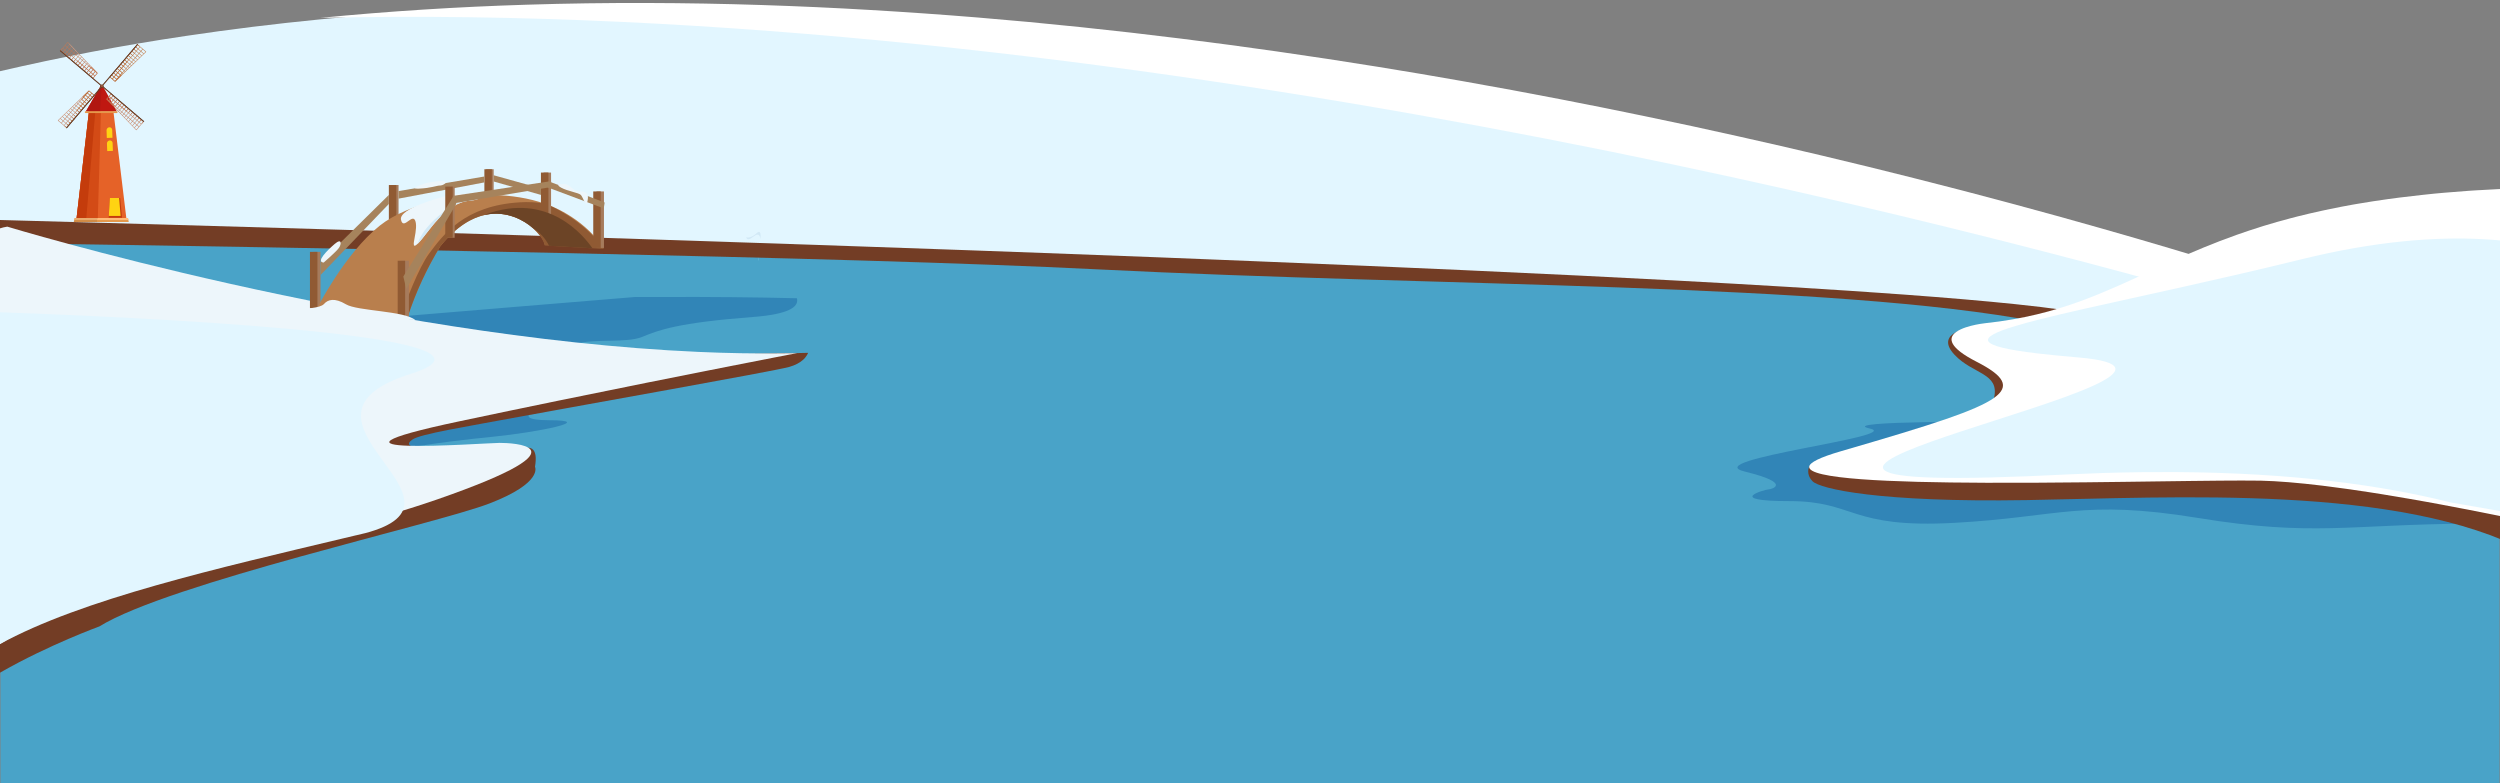 <svg width="5052" height="1583" viewBox="0 0 5052 1583" fill="none" xmlns="http://www.w3.org/2000/svg">
<rect x="0" y="0" width="5052" height="1583" fill="#808080" stroke="none"/>
<path d="M4131 560.202V718L-1 618.932V376L48.307 378.217L251.111 387.262L517.856 399.154L709.614 407.696L870.254 414.851L1086.89 424.501L1302.38 434.1L1519.02 443.775L1720.56 452.745L1937.9 462.445L2087.42 469.122L2312.84 479.174L2495.85 487.338L2722.42 497.441L2917 506.083L3144.3 516.211L3335.26 524.727L3563.46 534.931L3798.57 545.413H3798.6L3978.03 553.4H3978.06L4027.47 555.617H4027.51L4131 560.202Z" fill="#49A3C8"/>
<path d="M4302.56 636.378L4234.7 641.405L4116.82 650C3704.43 571.637 2915.72 579.478 2214.67 544.167C1718.05 519.085 605.39 500.034 -1 491.162V306.589L115.734 302.467L340.773 294.601L607.319 285.276L814.284 278.038L1009.39 271.227L1158.09 266L1240.25 273.917L1449.54 294.023L1664.07 314.682L1863.46 333.908L2078 354.592L2235.89 369.672L2458.1 391.11L2638.38 408.451L2860.6 429.889L3051.06 448.236L3273.32 469.674L3460.88 487.719L3683.1 509.157L3912.46 531.249L4044.84 544.016L4077.92 555.904L4116 569.501L4234.7 612L4295.42 633.714L4302.56 636.378Z" fill="#733D25"/>
<path d="M4776 629.388L4715.26 630.37L4573.6 632.611L4296.17 637.043L4235.44 638H4232.61C4202.03 630.219 4147.3 622.413 4072.38 614.607C4010.53 608.161 3934.97 601.715 3847.9 595.294C3777.05 590.107 3698.59 584.919 3613.77 579.782C3541.39 575.401 3464.39 571.019 3383.47 566.713C3321.26 563.356 3256.87 560.058 3190.32 556.818C3115.51 553.141 3038.23 549.515 2958.95 545.939C2893.81 542.968 2827.42 540.047 2759.8 537.177C2683.84 533.819 2606.67 530.605 2528.29 527.533C2466.19 525.048 2403.54 522.53 2340.32 519.978C2263.94 517.041 2187.06 514.137 2109.7 511.266C2059.51 509.403 2009.24 507.564 1958.89 505.751C1884.5 503.048 1810.2 500.43 1735.98 497.895C1666.24 495.478 1596.85 493.111 1527.8 490.794C1453.13 488.31 1379.16 485.859 1305.89 483.441C1230.01 480.923 1155.08 478.607 1081.52 476.29C1006.03 473.923 931.963 471.631 859.721 469.441L698.945 464.556C630.991 462.524 565.204 460.585 501.585 458.739C398.545 455.717 301.83 452.973 213.01 450.48C137.696 448.365 68.062 446.451 5.074 444.713L-1 444.537V144.132C122.439 115.41 248.05 91.552 375.251 72.669C465.237 59.24 555.939 48.051 647.354 39.104C716.428 32.389 785.681 26.816 855.112 22.384C924.543 17.952 994.237 14.662 1064.19 12.513C1145.58 9.928 1227.02 8.769 1308.5 9.038C1385.74 9.256 1462.89 10.633 1539.94 13.168C1613.59 15.551 1687.01 18.909 1760.21 23.24C1832.38 27.47 1904.19 32.506 1975.65 38.348C2045.53 44.089 2114.95 50.578 2183.9 57.813C2252.36 64.964 2320.24 72.745 2387.55 81.155C2452.15 89.196 2516.14 97.749 2579.52 106.814C2648.59 116.685 2716.85 127.068 2784.28 137.963C2842.27 147.33 2899.52 157.016 2956.02 167.021C3022.71 178.772 3088.21 190.884 3152.52 203.357C3210.45 214.554 3267.33 225.969 3323.16 237.603C3388.26 251.032 3451.84 264.73 3513.91 278.697C3571.22 291.506 3627.1 304.365 3681.55 317.274C3745.67 332.483 3807.6 347.65 3867.33 362.775C3935.79 380.033 4001.1 397.038 4063.26 413.792C4127.57 431.065 4188.53 447.936 4245.48 464.153C4444.09 520.608 4595.11 568.778 4684.18 598.29C4744.31 617.981 4776 629.388 4776 629.388Z" fill="#E2F6FF"/>
<path d="M4776 691C4776 691 4703.76 667.651 4573.74 629.77C3991.75 460.186 2251.68 -0.763 647.309 36.111C716.385 29.395 785.639 23.82 855.072 19.387C924.506 14.954 994.201 11.663 1064.16 9.514C1145.55 6.928 1226.99 5.769 1308.47 6.038C1385.72 6.256 1462.87 7.633 1539.92 10.169C1613.57 12.553 1687 15.911 1760.19 20.244C1832.37 24.475 1904.18 29.512 1975.64 35.356C2045.52 41.098 2114.95 47.588 2183.9 54.825C2252.36 61.978 2320.24 69.761 2387.56 78.174C2452.16 86.217 2516.15 94.772 2579.53 103.839C2648.61 113.713 2716.86 124.098 2784.29 134.996C2842.29 144.365 2899.54 154.054 2956.04 164.062C3022.74 175.816 3088.24 187.931 3152.55 200.407C3210.48 211.606 3267.36 223.024 3323.19 234.661C3388.29 248.094 3451.88 261.796 3513.95 275.766C3571.26 288.578 3627.14 301.44 3681.59 314.353C3745.71 329.566 3807.64 344.737 3867.38 359.866C3935.84 377.127 4001.15 394.137 4063.32 410.895C4127.63 428.173 4188.58 445.048 4245.53 461.269C4444.15 517.738 4595.18 565.921 4684.25 595.44L4714.83 627.503L4776 691Z" fill="white"/>
<path d="M5051 753.001V1583H1V1102.16L1.278 1039.92L1 1032.21V617.198L1727.99 601.714C1727.99 601.714 1830.26 600.474 1968.5 600.005C2021.11 599.804 2075.69 606.004 2135.08 606.171C2219.59 606.44 2304.31 607.512 2384.55 609.054L2389.61 608.451C2390.36 608.451 2391.68 606.976 2392.41 607.009C2397.66 607.009 2399.58 606.272 2404.76 606.373C2411 606.373 2415.77 604.295 2421.89 604.429C2432.44 604.664 2448.18 604.63 2458.33 603.993C2518.16 600.05 2578.12 602.358 2637.67 610.897C2654.72 613.377 2668.71 615.891 2679.39 617.869L4583.09 697.366L5051 753.001Z" fill="#49A3C8"/>
<path d="M1522.14 640.525C1369.41 652.095 1330.48 667.269 1298.27 680.628C1266.06 693.986 1204.06 683.337 1160.3 695.341C1116.54 707.345 845.04 724.795 911.74 730.214C978.44 735.634 1155.64 746.255 1116.52 759.614C1077.39 772.973 1363.68 786.358 1230.89 798.389C1098.09 810.42 1012.99 849.195 1109.62 849.195C1206.26 849.195 1088.9 873.23 995.734 882.605C902.568 891.981 706.984 913.333 571.246 974.733C437.665 1035.27 372.417 1274.34 -294.541 1190.29C-305.399 1188.93 -316.418 1187.49 -327.599 1185.95L-333.827 1106.72L-337.375 1061.47L-338 1053.34L-337.879 993.051L-338 989.095V734.712L-245.701 727.017L219.545 688.404L280.017 683.364L1041.39 620.121L1283.6 600.151C1363.22 599.826 1458.96 599.934 1547.66 601.397C1569.06 601.75 1589.99 602.183 1610.34 602.698C1610.6 603.57 1610.79 604.479 1610.89 605.408C1612.6 619.823 1595.07 635.024 1522.14 640.525Z" fill="#3185B7"/>
<path d="M5862.1 1175.72L5871 1180.4V1272C5617.69 1240.77 5185.35 1056.9 4990.08 1058.16C4744.95 1059.77 4674.91 1084.77 4441.46 1046.64C4208.01 1008.5 4161.32 1044.98 3949.28 1056.59C3737.25 1068.21 3749.15 1012.64 3615.88 1012.64C3482.6 1012.64 3567.53 989.02 3573.39 989.02C3579.25 989.02 3624.44 976.996 3525.96 952.976C3427.47 928.955 3850.32 882.098 3778.36 865.916C3706.4 849.735 4060.51 852.255 4060.51 852.255L4078.79 850.037L4147.4 841.719L4791.73 763.356L5024.89 735L5159.1 805.575L5620.3 1048.45L5862.1 1175.72Z" fill="#3185B7"/>
<path d="M5243 861.924V1173L5236.5 1171.04C5203.1 1160.71 5162.02 1143.49 5111.5 1116.6C4850.11 977.501 4391.58 1005.65 4095.15 1010.61C3798.71 1015.57 3677.56 987.951 3662.79 972.515C3648.31 957.407 3656.02 943.155 3656.29 942.601L3668.65 940.083L3753.55 934.568L3984.82 837.474L4023.79 821.132C4026.1 815.879 4028.04 810.063 4029.56 803.833C4041.26 753.473 3986.69 756.57 3949.58 716.785C3927.49 693.141 3937.64 679.367 3951.69 671.687C3960.51 667.304 3969.5 664.397 3978.58 663L4114.57 696.112L4455.19 759.214L4615.29 788.674L4723.49 801.265L5243 861.924Z" fill="#733D25"/>
<path d="M1633 713C1632.69 713.898 1632.32 714.742 1631.89 715.518C1629.14 720.656 1625.71 724.89 1621.82 727.954C1615.98 732.989 1607.24 738.024 1594.3 741.649C1561.33 750.612 1169.04 820.07 1054.49 841.343C939.934 862.616 849.233 876.915 833.17 888.42C825.819 893.682 824.543 897.407 828.974 900.454C834.177 904.054 847.302 906.672 867.695 909.693L845.725 954.505L1043.44 913.066C1043.44 913.066 1066.94 897.433 1077.48 909.064C1082.11 914.099 1084.31 924.345 1081.1 943.302C1081.1 943.302 1098.17 975.224 989.598 1017.22C881.022 1059.21 342 1178.54 200.745 1265.9C200.745 1265.9 98.731 1303.05 2.407 1358.01L-1 1360V1210.23L271.423 990.354C271.423 990.354 402.792 866.87 463.248 832.254C474.259 825.91 482.903 822.537 487.988 823.418C492.604 824.198 501.533 825.054 513.668 825.935C588.324 831.122 783.674 836.005 836.309 823.418C875.852 814.028 1037.9 773.773 1147.64 746.433L1252.12 720.401L1588.45 713.805L1601.45 713.554H1607.82L1618.65 713.327L1633 713Z" fill="#733D25"/>
<path d="M5243 378.033V1084C5243 1084 5236.72 1082.51 5225.29 1079.94C5213.85 1077.37 5197.38 1073.64 5176.84 1069.13L5153.04 1063.94L5137.94 1060.69C5124.94 1057.9 5110.96 1054.95 5096.24 1051.9L5087.36 1050.04L5060.08 1044.39L5054.72 1043.31L5047.37 1041.82C5028.47 1037.97 5008.76 1034.06 4988.48 1030.11L4982.63 1029H4982.52L4971.78 1026.96C4958.78 1024.44 4945.45 1021.92 4932.07 1019.4C4922.45 1017.59 4912.77 1015.81 4903.02 1014.06C4891.49 1011.99 4879.92 1009.95 4868.3 1007.94C4850.71 1004.89 4833.07 1001.91 4815.56 999.067C4806.2 997.556 4796.88 996.078 4787.59 994.633C4774.28 992.567 4761.09 990.61 4748.04 988.763C4729.22 986.067 4710.78 983.724 4692.89 981.431C4669.29 978.584 4646.67 976.215 4625.45 974.477C4604.66 972.789 4585.35 971.68 4567.73 971.302H4564.31C4544.56 971 4518.18 971.025 4486.85 971.302C4468.73 971.454 4448.97 971.655 4427.89 971.932L4354.98 972.89L4293.53 973.721C4268.24 974.049 4242.25 974.376 4215.89 974.653C4148.91 975.384 4079.57 975.863 4013.47 975.586C3819.33 974.88 3653 968.027 3656.04 943.008C3657.05 934.719 3676.83 924.414 3720.75 911.665C3811.56 885.261 3882.38 864.148 3934.53 846.158H3934.59C3980.18 830.336 4011.51 816.831 4029.45 804.133C4063.03 780.298 4049.41 759.311 3994.37 731.067C3938.37 702.446 3936.75 683.726 3951.62 671.859C3954.99 669.28 3958.47 667.207 3962.01 665.661C3974.78 659.639 3991.31 656.238 4001.51 654.55C4007.21 653.617 4010.92 653.214 4010.92 653.214C4030.87 651.098 4049.83 648.427 4067.96 645.227C4101.46 639.382 4132.14 631.849 4161.11 623.031C4175.54 618.621 4189.52 613.935 4203.24 608.947C4229.62 599.398 4254.95 588.79 4280.18 577.679C4297.43 570.121 4314.62 562.134 4332.08 554.122C4353.91 544.044 4376.16 533.638 4399.43 523.258C4416.75 515.523 4434.64 507.763 4453.33 500.078C4474.54 491.361 4496.8 482.744 4520.48 474.354C4535.78 468.946 4551.72 463.638 4568.3 458.431L4575.69 456.113C4592.69 450.898 4610.4 445.884 4628.97 440.996C4633.58 439.761 4638.25 438.476 4642.96 437.368C4658.56 433.437 4674.79 429.641 4691.65 425.98C4697.18 424.77 4702.77 423.578 4708.42 422.402C4723.14 419.328 4738.4 416.389 4754.17 413.584C4757.64 412.962 4761.16 412.358 4764.74 411.77C4784.35 408.41 4804.76 405.252 4825.98 402.296C4833.46 401.238 4841.04 400.23 4848.72 399.273C4863.64 397.358 4878.98 395.569 4894.75 393.906C4902.54 393.049 4910.44 392.21 4918.44 391.387C4925.04 390.765 4931.72 390.152 4938.47 389.547C4954.78 388.12 4971.52 386.801 4988.71 385.592C4994.95 385.155 5001.25 384.752 5007.62 384.383H5008.57C5021.48 383.543 5034.66 382.812 5048.09 382.191C5054.49 381.871 5060.94 381.577 5067.46 381.309L5087.42 380.502C5110.88 379.679 5135.14 379.05 5160.19 378.613C5186.81 378.109 5214.41 377.916 5243 378.033Z" fill="white"/>
<path d="M1611 713.487L1603.53 714.922C1595.5 716.458 1581.25 719.203 1561.77 723.031C1456.44 743.505 1197.39 794.401 928.714 851.266C756.151 887.807 766.791 898.913 825.153 900.776C885.035 902.715 995.077 894.984 1009.59 894.984C1023.14 894.984 1064.86 896.495 1072.46 909.389C1080.93 923.819 1046.84 952.503 883.364 1009.27C815.565 1032.79 736.374 1055.2 652.723 1077.89H652.422L637.59 1081.92C637.495 1081.91 637.4 1081.91 637.306 1081.92L616.276 1087.56C393.201 1147.6 145.99 1210.63 -1 1302V1291.52L-0.816 1219.47L-1 1210.68V461.778C4.186 460.059 9.434 458.797 14.718 458C14.718 458 752.159 682.133 1412.41 711.17C1468.79 713.688 1524.61 714.696 1579.45 714.041L1593.85 713.839H1600.19C1603.8 713.705 1607.4 713.587 1611 713.487Z" fill="#EDF6FB"/>
<path d="M5243 530.271V1069C5243 1069 5156.81 1051.43 5038.77 1030.38C5011.43 1025.47 4982.38 1020.55 4952.28 1015.37C4813.77 980.534 4632.47 955.476 4396.46 953.953C4374.76 953.806 4352.61 953.863 4330.01 954.125C4303.69 954.42 4276.74 955.001 4249.13 955.869C4226.88 956.574 4204.19 957.482 4181.07 958.596L4171.04 959.087C4144.3 960.447 4119.25 961.577 4095.9 962.478C3988.51 966.752 3915.74 966.728 3869.84 963.411C3690.24 950.317 3921.94 886.222 4101.69 826.819C4126.78 818.54 4150.86 810.334 4172.65 802.399C4195.05 794.243 4215.04 786.332 4231.28 778.864C4289.4 752.061 4299.37 730.664 4198.67 722.213L4189.5 721.426C4161.36 718.97 4136.98 716.513 4116.11 714.056C3992.99 699.316 3992.76 682.881 4072.45 658.83C4086.79 654.506 4103.72 649.912 4122.99 645.048C4149.11 638.464 4179.59 631.339 4213.75 623.601C4326.82 598.051 4480.22 565.868 4651.02 523.883C4948.82 450.6 5137.45 487.107 5243 530.271Z" fill="#E2F6FF"/>
<path d="M830.857 755.205C542.046 846.178 988.306 1011.61 737.108 1077.64H736.768C731.487 1079.03 725.922 1080.37 720.018 1081.68C719.911 1081.67 719.804 1081.67 719.697 1081.68C711.964 1083.34 704.041 1085.26 695.949 1087.33C444.166 1147.41 164.994 1210.52 -1 1302V1291.51L-0.793 1219.37L-1 1210.57V631C236.673 639.295 1085.51 675.024 830.857 755.205Z" fill="#E2F6FF"/>
<path d="M1536.84 483.678C1536.73 482.582 1536.52 481.496 1536.24 480.429C1531.2 460.659 1513.88 494.684 1507.73 479.573C1512.26 480.681 1519.42 479.85 1529.16 471.086C1536.57 464.336 1537.68 471.69 1536.84 483.678Z" fill="#D2E9F6"/>
<path d="M1532.89 519.943C1532.74 522.663 1532.67 525.207 1532.72 527.499C1532.28 524.993 1532.34 522.426 1532.89 519.943Z" fill="#D2E9F6"/>
<path d="M647.705 508.977H632.594V623.142H647.705V508.977Z" fill="#A67B5C"/>
<path d="M641.459 508.977H626.348V623.142H641.459V508.977Z" fill="#905A33"/>
<path d="M805.388 373.885H790.277V444.026H805.388V373.885Z" fill="#A67B5C"/>
<path d="M800.908 373.885H785.797V444.026H800.908V373.885Z" fill="#905A33"/>
<path d="M997.599 342H982.488V412.141H997.599V342Z" fill="#A67B5C"/>
<path d="M993.947 342H978.836V412.141H993.947V342Z" fill="#905A33"/>
<path d="M1100.23 493.992C1100.23 493.992 1102.52 484.17 1077.44 461.402C1049.73 436.217 971.961 395.618 889.706 497.72C862.54 542.135 840.568 589.525 824.225 638.959L810.273 637.574L802.491 636.944L640.375 623.697C640.375 623.697 696.613 512.176 767.685 455.786C796.195 433.119 839.16 415.313 887.339 404.685C956.648 389.423 1036.74 389.146 1100.05 411.334C1102.42 412.165 1104.76 413.047 1107.08 413.852C1107.08 413.852 1174.85 436.519 1217.46 497.845L1100.23 493.992Z" fill="#B97F4D"/>
<path d="M1220.49 503.134L1197.27 501.749L1108.87 496.561L1100.84 496.108C1100.84 496.108 1098.32 480.442 1077.44 461.402L1077.06 461.05C1059.96 445.712 1024.7 425.009 981.358 433.95C953.327 439.718 921.896 457.851 889.785 497.72C862.618 542.135 840.647 589.525 824.304 638.959L810.352 637.574C820.426 609.24 845.611 541.517 867.118 512.529C894.822 475.355 938.014 415.414 1050.69 408.815C1067.21 407.763 1083.8 408.608 1100.13 411.334C1102.5 412.165 1104.84 413.046 1107.16 413.852C1107.13 413.928 1177.5 441.632 1220.49 503.134Z" fill="#905A33"/>
<path d="M948.816 405.593C898.27 410.152 865.025 471.579 845.154 491.45L843.618 492.936C839.186 497.066 837.12 497.495 836.415 495.455C835.977 492.949 836.036 490.381 836.591 487.899C838.027 478.354 841.931 462.865 840.445 451.532C840.326 450.435 840.124 449.349 839.84 448.283C834.803 428.512 817.476 462.538 811.331 447.426C810.906 446.304 810.569 445.151 810.324 443.976C805.287 420.931 894.139 398.189 894.139 398.189C924.361 387.082 963.373 392.774 967.402 398.793C969.191 401.513 964.229 404.208 948.816 405.593Z" fill="#EDF6FB"/>
<path d="M948.815 405.592C898.269 410.15 865.024 471.578 845.153 491.449L843.617 492.935C847.219 481.954 855.781 464.878 877.894 443.949C914.538 409.269 947.581 398.616 967.401 398.868C969.189 401.512 964.228 404.207 948.815 405.592Z" fill="#D2E9F6"/>
<path d="M826.291 526.887H811.18V641.052H826.291V526.887Z" fill="#A67B5C"/>
<path d="M818.736 526.887H803.625V641.052H818.736V526.887Z" fill="#905A33"/>
<path d="M805.391 391.338V401.413L978.815 368.596V356.658L805.391 386.125V391.338Z" fill="#A6835C"/>
<path d="M647.703 530.06L785.792 393.857V412.142L647.703 555.799V530.06Z" fill="#A6835C"/>
<path d="M997.602 356.657V366.757L1093.13 393.856V380.81L997.602 354.164V356.657Z" fill="#A6835C"/>
<path d="M1220.49 386.855H1205.38V501.021H1220.49V386.855Z" fill="#A67B5C"/>
<path d="M1213.96 386.855H1198.85V501.021H1213.96V386.855Z" fill="#905A33"/>
<path d="M918.822 377.082H903.711V480.468H918.822V377.082Z" fill="#A67B5C"/>
<path d="M914.892 377.082H899.781V480.468H914.892V377.082Z" fill="#905A33"/>
<path d="M1113.6 348.725H1098.49V432.39H1113.6V348.725Z" fill="#A67B5C"/>
<path d="M1108.24 348.725H1093.12V432.39H1108.24V348.725Z" fill="#905A33"/>
<path d="M1197.27 501.751L1109.6 496.713C1102.39 481.984 1091.09 469.639 1077.06 461.152C1059.96 445.814 1024.7 425.112 981.354 434.052C980.019 434.052 979.289 433.901 979.289 433.901C1108.66 385.445 1181 478.454 1197.27 501.751Z" fill="#6C4426"/>
<path d="M917.789 400.706V410.805L1113.6 377.963V366.025L917.789 395.492V400.706Z" fill="#A6835C"/>
<path d="M815.035 558.747L917.739 394.211L921.996 412.017L821.029 583.806L815.035 558.747Z" fill="#A6835C"/>
<path d="M1108.21 369.023L1106.7 378.72L1220.06 421.081L1221.92 409.27L1108.64 366.379L1108.21 369.023Z" fill="#A6835C"/>
<path d="M613 623.734C613 623.734 646.949 623.18 654.782 614.24C662.614 605.299 676.063 601.168 699.183 614.97C722.303 628.771 817.83 628.041 839.111 646.703C839.01 646.703 628.287 635.118 613 623.734Z" fill="#EDF6FB"/>
<path d="M654.053 530.611C654.053 530.611 679.238 508.952 684.829 501.043C690.42 493.135 690.974 480.442 676.417 492.934C661.86 505.426 637.531 529.251 654.053 530.611Z" fill="#EDF6FB"/>
<path d="M1135.36 372.222C1135.36 372.222 1120.53 371.592 1133.67 379.047C1146.82 386.502 1169.76 389.348 1173.97 394.158C1178.18 398.969 1184.4 419.797 1186.84 408.338C1189.28 396.878 1190.06 386.955 1172.01 386.779C1153.95 386.603 1154.38 369.426 1135.36 372.222Z" fill="#EDF6FB"/>
<path d="M862.13 369.681C862.13 369.681 821.834 382.273 846.817 381.19C871.801 380.107 881.9 374.843 890.11 374.843C898.32 374.843 919.224 358.524 862.13 369.681Z" fill="#EDF6FB"/>
<g clip-path="url(#clip0_1835_600)">
<path d="M256.259 448.684H153.801L179.771 225.004H229.176L256.259 448.684Z" fill="#E56228"/>
<path d="M204.002 225.004L197.43 448.684H153.801L179.771 225.004H204.002Z" fill="#D34B16"/>
<path d="M192.676 225.004L173.722 448.684H153.801L179.771 225.004H192.676Z" fill="#C43C0C"/>
<path d="M235.915 224.859L202.097 224.94L173.641 225.008L204.275 172.313C204.386 172.121 204.545 171.963 204.736 171.852C204.927 171.742 205.144 171.684 205.364 171.684H205.824C206.037 171.694 206.243 171.759 206.424 171.873C206.605 171.987 206.754 172.145 206.857 172.332L235.915 224.859Z" fill="#BF1811"/>
<path d="M205.817 171.681L202.093 224.937L173.637 225.005L204.271 172.31C204.382 172.119 204.541 171.96 204.732 171.849C204.923 171.739 205.14 171.681 205.36 171.681H205.817Z" fill="#B11711"/>
<path d="M260.214 448.684H149.035L150.021 444.605L151.004 440.525H258.618L259.417 444.605L260.214 448.684Z" fill="#E5994C"/>
<path d="M259.419 444.605H150.023L151.007 440.525H258.62L259.419 444.605Z" fill="#FFBB78"/>
<path opacity="0.11" d="M197.883 440.57L196.07 444.605V448.684H149.035L150.021 444.605L151.004 440.525H197.232L197.883 440.57Z" fill="#392613"/>
<path d="M236.144 224.681H172.798C172.081 224.681 171.5 225.264 171.5 225.984V227.231C171.5 227.95 172.081 228.533 172.798 228.533H236.144C236.861 228.533 237.442 227.95 237.442 227.231V225.984C237.442 225.264 236.861 224.681 236.144 224.681Z" fill="#E5994C"/>
<path d="M246.619 440.025H219.594L219.819 436.365L222.05 400.178H242.937L246.619 440.025Z" fill="#C43C0C"/>
<path d="M243.74 436.365H219.82L222.051 400.178H240.643L243.74 436.365Z" fill="#FFD312"/>
<path d="M221.131 257.201C222.565 257.151 223.961 257.674 225.011 258.656C226.06 259.639 226.678 261 226.729 262.44L227.271 277.948C227.275 278.059 227.234 278.168 227.158 278.25C227.082 278.332 226.977 278.38 226.865 278.384L216.253 278.758C216.141 278.762 216.033 278.721 215.951 278.645C215.87 278.569 215.822 278.463 215.818 278.351L215.298 263.483C215.242 261.873 215.825 260.307 216.919 259.129C218.013 257.951 219.528 257.258 221.131 257.201Z" fill="#FFD312"/>
<path d="M221.967 283.752C223.401 283.701 224.796 284.223 225.846 285.204C226.896 286.186 227.516 287.545 227.567 288.985L228.109 304.493C228.113 304.605 228.073 304.713 227.997 304.795C227.921 304.877 227.815 304.925 227.704 304.929L217.089 305.303C216.977 305.307 216.869 305.267 216.787 305.19C216.706 305.114 216.658 305.008 216.654 304.896L216.134 290.034C216.106 289.237 216.235 288.442 216.513 287.695C216.791 286.948 217.213 286.263 217.755 285.68C218.296 285.097 218.947 284.626 219.67 284.295C220.393 283.964 221.173 283.78 221.967 283.752Z" fill="#FFD312"/>
</g>
<path d="M236.671 137.862C236.562 137.88 236.462 137.935 236.388 138.018C236.319 138.103 236.282 138.21 236.284 138.32L233.037 142.134C232.948 142.1 232.85 142.094 232.758 142.117C232.665 142.141 232.582 142.192 232.519 142.265C232.457 142.338 232.419 142.428 232.41 142.523C232.401 142.619 232.422 142.714 232.47 142.797L229.223 146.616C229.112 146.627 229.01 146.681 228.938 146.766C228.867 146.851 228.831 146.961 228.838 147.072L225.529 150.959C225.464 150.959 225.4 150.973 225.341 151.001C225.283 151.028 225.231 151.068 225.19 151.118C225.147 151.167 225.116 151.224 225.098 151.287C225.08 151.349 225.075 151.414 225.085 151.478L221.78 155.366C221.74 155.412 221.71 155.465 221.691 155.523C221.672 155.581 221.665 155.643 221.67 155.703C221.674 155.764 221.692 155.824 221.72 155.878C221.748 155.932 221.787 155.98 221.834 156.019L232.275 164.909C232.363 164.984 232.475 165.024 232.591 165.019C232.706 165.015 232.816 164.968 232.898 164.888L265.666 133.375L295.195 104.977C295.286 104.883 295.336 104.757 295.336 104.626C295.334 104.562 295.319 104.498 295.291 104.44C295.263 104.381 295.222 104.329 295.173 104.288L278.178 89.823C278.132 89.783 278.079 89.753 278.021 89.734C277.963 89.715 277.902 89.708 277.841 89.712C277.78 89.717 277.721 89.734 277.667 89.762C277.613 89.79 277.565 89.828 277.525 89.874L266.426 102.911C266.345 102.938 266.271 102.985 266.212 103.047C266.156 103.117 266.122 103.202 266.114 103.291L262.846 107.11L262.666 106.956C262.571 106.883 262.452 106.848 262.332 106.861C262.213 106.874 262.103 106.932 262.026 107.024C261.949 107.116 261.911 107.234 261.919 107.354C261.928 107.474 261.982 107.585 262.071 107.666L262.247 107.814L236.671 137.862ZM284.01 103.715L280.869 107.371L276.031 103.254L279.17 99.599L284.01 103.715ZM279.78 98.897L283.004 95.148L287.842 99.265L284.622 103.008L279.78 98.897ZM238.553 146.794L241.697 143.138L246.534 147.252L243.393 150.908L238.553 146.794ZM242.786 151.617L239.645 155.273L234.807 151.149L237.946 147.494L242.786 151.617ZM242.299 142.439L245.44 138.783L250.278 142.9L247.139 146.555L242.299 142.439ZM246.049 138.086L249.193 134.43L254.029 138.549L250.887 142.205L246.049 138.086ZM241.589 141.834L237.483 138.342L240.602 134.686L244.745 138.198L241.589 141.834ZM241.216 133.965L244.346 130.292C244.36 130.307 244.36 130.321 244.37 130.329L248.484 133.833L245.35 137.489L241.216 133.965ZM248.062 125.922L252.237 129.476L249.096 133.131L244.97 129.622C244.97 129.622 244.943 129.607 244.928 129.598L248.062 125.922ZM248.664 125.213L255.506 117.17L259.724 120.758L256.583 124.414L253.068 121.418C253.022 121.375 252.968 121.342 252.909 121.32C252.85 121.299 252.787 121.289 252.724 121.293C252.661 121.296 252.6 121.312 252.543 121.34C252.487 121.368 252.437 121.407 252.396 121.455C252.355 121.503 252.324 121.559 252.305 121.619C252.287 121.679 252.28 121.742 252.286 121.805C252.293 121.867 252.312 121.928 252.342 121.983C252.373 122.038 252.414 122.087 252.464 122.125L255.978 125.118L252.837 128.774L248.664 125.213ZM259.234 112.784L263.48 116.4L260.336 120.056L256.107 116.466L259.234 112.784ZM264.187 117L269.024 121.121L265.885 124.777L261.045 120.658L264.187 117ZM264.791 116.298L267.935 112.642L272.773 116.763L269.631 120.419L264.791 116.298ZM268.542 111.943L271.681 108.287L276.521 112.403L273.377 116.059L268.542 111.943ZM272.283 107.597L275.424 103.942L280.265 108.06L277.121 111.716L272.283 107.597ZM271.579 106.993L267.279 103.337L270.401 99.681L274.72 103.354L271.579 106.993ZM274.123 95.294L278.464 98.992L275.322 102.647L271.008 98.972L274.123 95.294ZM284.72 104.312L289.923 108.743L286.435 112.096L281.583 107.953L284.72 104.312ZM285.763 112.747L282.273 116.101L277.83 112.316L280.976 108.66L285.763 112.747ZM281.603 116.751L278.113 120.105L274.082 116.671L277.225 113.015L281.603 116.751ZM277.442 120.758L273.95 124.114L270.336 121.038L273.475 117.382L277.442 120.758ZM269.792 128.118L266.59 125.389L269.731 121.733L273.285 124.755L269.792 128.118ZM269.117 128.766L265.627 132.115L262.841 129.741L265.983 126.086L269.117 128.766ZM262.135 129.147L257.302 125.021L260.448 121.365L265.283 125.484L262.135 129.147ZM261.523 129.846L258.384 133.502L253.544 129.381L256.685 125.725L261.523 129.846ZM257.775 134.204L254.633 137.859L249.798 133.743L252.937 130.087L257.775 134.204ZM258.486 134.806L260.794 136.773L257.302 140.121L255.335 138.454L258.486 134.806ZM256.634 140.774L253.144 144.13L251.599 142.809L254.738 139.154L256.634 140.774ZM252.466 144.779L248.984 148.135L247.846 147.16L250.989 143.504L252.466 144.779ZM248.306 148.785L244.823 152.131L244.092 151.512L247.236 147.857L248.306 148.785ZM244.141 152.775L240.656 156.133L240.354 155.87L243.498 152.214L244.141 152.775ZM239.978 156.777L237.568 159.102L239.754 156.584L239.978 156.777ZM232.345 163.745L227.512 159.626L230.456 156.214L235.294 160.33L232.345 163.745ZM231.058 155.504L234.195 151.849L239.023 155.975L235.884 159.631L231.058 155.504ZM230.352 154.903L226.316 151.466L229.438 147.81L233.488 151.261L230.352 154.903ZM233.159 143.424L237.237 146.896L234.098 150.552L230.037 147.096L233.159 143.424ZM233.764 142.717L236.883 139.061L240.987 142.551L237.848 146.207L233.764 142.717ZM262.953 108.428L267.221 112.06L264.082 115.715L259.831 112.096L262.953 108.428ZM263.553 107.717L266.675 104.061L270.969 107.717L267.828 111.372L263.553 107.717ZM277.932 90.827L282.297 94.546L279.075 98.287L274.73 94.593L277.932 90.827ZM294.183 104.656L290.605 108.102L285.329 103.613L288.553 99.867L294.183 104.656ZM264.957 132.763L261.467 136.112L259.093 134.089L262.232 130.433L264.957 132.763ZM222.787 155.609L225.711 152.18L229.742 155.609L226.803 159.021L222.787 155.609Z" fill="#BA6932"/>
<path d="M262.247 107.818L236.671 137.861C236.562 137.879 236.462 137.934 236.388 138.017C236.319 138.102 236.282 138.209 236.284 138.319L233.037 142.133C232.948 142.099 232.85 142.093 232.758 142.116C232.665 142.14 232.582 142.191 232.519 142.264C232.457 142.337 232.419 142.427 232.41 142.522C232.401 142.618 232.422 142.713 232.47 142.796L229.223 146.615C229.112 146.626 229.01 146.68 228.938 146.765C228.867 146.85 228.831 146.96 228.838 147.071L225.529 150.958C225.464 150.958 225.4 150.972 225.341 151C225.283 151.027 225.231 151.067 225.19 151.117C225.147 151.166 225.116 151.223 225.098 151.286C225.08 151.348 225.075 151.413 225.085 151.477L221.78 155.365C221.74 155.411 221.71 155.464 221.691 155.522C221.672 155.58 221.665 155.642 221.67 155.702C221.674 155.763 221.692 155.823 221.72 155.877C221.748 155.931 221.787 155.979 221.834 156.018L232.275 164.908C232.363 164.983 232.475 165.023 232.591 165.018C232.706 165.014 232.816 164.967 232.898 164.887L245.194 153.061C245.34 152.484 245.494 151.911 245.652 151.334L244.823 152.135L244.092 151.516L246.369 148.877C246.612 148.102 246.867 147.328 247.131 146.557L242.301 142.448L245.443 138.792L248.93 141.763C249.054 141.458 249.174 141.156 249.303 140.859L246.052 138.085L249.196 134.429L251.326 136.245L251.735 135.373L249.798 133.728L252.937 130.072L253.934 130.91C254.077 130.632 254.221 130.342 254.367 130.064L253.544 129.363L256.685 125.707C257.463 124.288 258.26 122.884 259.076 121.493L256.583 124.413L253.068 121.417C253.022 121.374 252.968 121.341 252.909 121.319C252.85 121.298 252.787 121.288 252.724 121.292C252.661 121.295 252.6 121.311 252.543 121.339C252.487 121.367 252.437 121.406 252.396 121.454C252.355 121.502 252.324 121.558 252.305 121.618C252.287 121.678 252.28 121.741 252.286 121.804C252.293 121.866 252.312 121.927 252.342 121.982C252.373 122.037 252.414 122.086 252.464 122.124L255.978 125.117L252.837 128.773L248.66 125.215L255.501 117.172L259.59 120.647C259.751 120.382 259.914 120.109 260.078 119.841L256.108 116.465L259.229 112.809L262.642 115.734C262.812 115.471 262.985 115.21 263.156 114.949L259.827 112.112L262.949 108.457L265.873 110.955C266.054 110.711 266.239 110.448 266.417 110.197L263.536 107.745L266.658 104.089L269.322 106.356L269.902 105.625L267.262 103.378L270.384 99.722L272.997 101.947C273.207 101.703 273.411 101.484 273.616 101.252L270.991 99.013L274.118 95.296L276.94 97.701L277.603 97.041L274.723 94.592L277.925 90.826L281.254 93.658C281.498 93.449 281.724 93.246 281.966 93.042L278.174 89.817C278.127 89.777 278.074 89.747 278.016 89.728C277.958 89.709 277.897 89.702 277.836 89.707C277.775 89.711 277.716 89.728 277.662 89.756C277.608 89.784 277.56 89.822 277.52 89.868L266.422 102.905C266.34 102.932 266.266 102.979 266.207 103.041C266.151 103.111 266.117 103.196 266.11 103.285L262.846 107.109L262.666 106.955C262.571 106.882 262.452 106.847 262.332 106.86C262.213 106.873 262.103 106.931 262.026 107.023C261.949 107.115 261.911 107.233 261.919 107.353C261.928 107.473 261.982 107.584 262.071 107.665L262.247 107.818ZM240.656 156.132L240.354 155.869L243.498 152.213L244.146 152.771L240.656 156.132ZM237.573 159.101L239.754 156.583L239.998 156.783L237.573 159.101ZM243.393 150.914L238.553 146.793L241.697 143.137L246.534 147.251L243.393 150.914ZM239.645 155.265L234.807 151.148L237.946 147.493L242.786 151.609L239.645 155.265ZM235.894 159.62L231.058 155.504L234.195 151.848L239.023 155.974L235.894 159.62ZM227.512 159.62L230.456 156.208L235.294 160.324L232.345 163.736L227.512 159.62ZM225.711 152.172L229.742 155.608L226.803 159.02L222.787 155.608L225.711 152.172ZM229.438 147.785L233.488 151.236L230.352 154.892L226.316 151.465L229.438 147.785ZM233.159 143.398L237.237 146.871L234.098 150.527L230.037 147.071L233.159 143.398ZM236.883 139.026L240.987 142.516L237.848 146.172L233.764 142.716L236.883 139.026ZM240.605 134.639L244.748 138.151L241.604 141.807L237.497 138.314L240.605 134.639ZM244.341 130.252C244.356 130.267 244.356 130.281 244.365 130.289L248.479 133.793L245.345 137.449L241.202 133.93L244.341 130.252ZM248.058 125.885L252.232 129.438L249.091 133.094L244.97 129.621C244.97 129.621 244.943 129.606 244.928 129.597L248.058 125.885Z" fill="#BA6932"/>
<path d="M294.707 104.649L262.254 135.779C262.254 135.779 290.654 109.592 294.707 104.649Z" fill="white"/>
<path d="M206.141 172.66L207.654 173.95L279.068 90.053L277.549 88.764L206.141 172.66Z" fill="#885539"/>
<path d="M206.117 172.634L206.875 173.28L278.284 89.383L277.531 88.737L206.117 172.634Z" fill="#492B19"/>
<path d="M242.303 204.411C242.284 204.302 242.229 204.203 242.147 204.128C242.062 204.058 241.955 204.021 241.845 204.023L238.026 200.775C238.062 200.686 238.069 200.587 238.046 200.494C238.023 200.401 237.971 200.317 237.897 200.255C237.824 200.195 237.735 200.158 237.641 200.15C237.546 200.142 237.452 200.164 237.37 200.212L233.551 196.96C233.534 196.851 233.479 196.752 233.395 196.68C233.312 196.609 233.205 196.571 233.096 196.573L229.208 193.263C229.207 193.199 229.191 193.136 229.164 193.078C229.136 193.02 229.096 192.969 229.048 192.927C228.998 192.884 228.94 192.853 228.878 192.835C228.815 192.817 228.749 192.812 228.684 192.822L224.809 189.52C224.715 189.44 224.593 189.4 224.47 189.41C224.346 189.419 224.232 189.477 224.151 189.571L215.263 200.014C215.187 200.101 215.146 200.213 215.149 200.329C215.151 200.445 215.197 200.555 215.278 200.638L246.795 233.408L275.195 262.929C275.239 262.977 275.293 263.014 275.353 263.039C275.413 263.063 275.477 263.075 275.542 263.073C275.607 263.072 275.67 263.056 275.728 263.028C275.787 263 275.838 262.959 275.88 262.91L290.347 245.92C290.387 245.874 290.417 245.82 290.436 245.762C290.455 245.704 290.462 245.642 290.457 245.581C290.452 245.521 290.435 245.461 290.407 245.407C290.379 245.352 290.34 245.304 290.293 245.265L277.255 234.166C277.233 234.083 277.188 234.008 277.125 233.949C277.055 233.895 276.97 233.861 276.882 233.852L273.048 230.588L273.197 230.41C273.277 230.316 273.316 230.194 273.306 230.071C273.297 229.948 273.238 229.834 273.144 229.754C273.05 229.673 272.928 229.634 272.805 229.644C272.682 229.654 272.568 229.712 272.487 229.806L272.336 229.979L242.303 204.411ZM276.453 251.753L272.797 248.609L276.916 243.771L280.571 246.91L276.453 251.753ZM281.276 247.517L285.022 250.744L280.9 255.584L277.155 252.364L281.276 247.517ZM233.369 206.302L237.024 209.441L232.906 214.279L229.25 211.14L233.369 206.302ZM228.543 210.523L224.887 207.379L229.031 202.544L232.686 205.685L228.543 210.523ZM237.721 210.036L241.377 213.18L237.253 218.02L233.598 214.876L237.721 210.036ZM242.074 213.787L245.73 216.93L241.611 221.763L237.955 218.622L242.074 213.787ZM238.323 209.327L241.818 205.222L245.474 208.347L241.964 212.473L238.323 209.327ZM246.193 208.946L249.868 212.071C249.854 212.085 249.839 212.09 249.832 212.102L246.334 216.221L242.679 213.08L246.193 208.946ZM254.236 215.792L250.682 219.967L247.026 216.826L250.534 212.707C250.542 212.694 250.549 212.681 250.555 212.668L254.236 215.792ZM254.94 216.394L262.983 223.24L259.397 227.464L255.742 224.325L258.737 220.808C258.777 220.762 258.807 220.708 258.826 220.65C258.845 220.592 258.853 220.53 258.848 220.47C258.843 220.409 258.826 220.349 258.799 220.295C258.771 220.24 258.732 220.192 258.686 220.152C258.64 220.112 258.586 220.082 258.528 220.063C258.47 220.044 258.409 220.037 258.348 220.042C258.287 220.047 258.228 220.064 258.174 220.092C258.12 220.12 258.072 220.159 258.033 220.206L255.037 223.718L251.382 220.574L254.94 216.394ZM267.369 226.962L263.753 231.21L260.097 228.068L263.699 223.85L267.369 226.962ZM263.151 231.921L259.034 236.767L255.379 233.623L259.495 228.78L263.151 231.921ZM263.857 232.528L267.513 235.665L263.394 240.508L259.739 237.364L263.857 232.528ZM268.21 236.279L271.866 239.418L267.747 244.261L264.091 241.122L268.21 236.279ZM272.563 240.027L276.219 243.171L272.1 248.009L268.444 244.868L272.563 240.027ZM273.167 239.316L276.823 235.022L280.491 238.144L276.813 242.46L273.167 239.316ZM284.866 241.867L281.169 246.206L277.513 243.067L281.191 238.745L284.866 241.867ZM275.848 252.464L271.42 257.668L268.066 254.18L272.21 249.323L275.848 252.464ZM267.418 253.51L264.06 250.015L267.847 245.574L271.503 248.718L267.418 253.51ZM263.414 249.345L260.06 245.857L263.489 241.824L267.145 244.968L263.414 249.345ZM259.412 245.184L256.056 241.69L259.137 238.075L262.792 241.217L259.412 245.184ZM252.054 237.534L254.777 234.329L258.432 237.471L255.413 241.017L252.054 237.534ZM251.406 236.859L248.04 233.367L250.417 230.574L254.072 233.718L251.406 236.859ZM251.028 229.874L255.145 225.034L258.8 228.18L254.682 233.013L251.028 229.874ZM250.324 229.27L246.668 226.131L250.785 221.286L254.44 224.43L250.324 229.27ZM245.969 225.517L242.313 222.378L246.434 217.54L250.09 220.681L245.969 225.517ZM245.359 226.223L243.41 228.534L240.044 225.044L241.716 223.094L245.359 226.223ZM239.391 224.369L236.035 220.886L237.356 219.336L241.012 222.475L239.391 224.369ZM235.391 220.208L232.031 216.718L233.006 215.583L236.661 218.727L235.391 220.208ZM231.395 216.051L228.036 212.566L228.653 211.834L232.308 214.978L231.395 216.051ZM227.39 211.89L224.034 208.405L224.293 208.093L227.948 211.24L227.39 211.89ZM223.386 207.73L221.063 205.313L223.588 207.491L223.386 207.73ZM216.418 200.087L220.535 195.25L223.947 198.191L219.83 203.029L216.418 200.087ZM224.661 198.798L228.316 201.937L224.195 206.789L220.539 203.648L224.661 198.798ZM225.265 198.091L228.699 194.053L232.367 197.177L228.916 201.23L225.265 198.091ZM236.742 200.899L233.266 204.979L229.611 201.837L233.074 197.772L236.742 200.899ZM237.446 201.501L241.116 204.623L237.621 208.739L233.966 205.598L237.446 201.501ZM271.739 230.693L268.105 234.963L264.45 231.819L268.069 227.571L271.739 230.693ZM272.451 231.298L276.107 234.417L272.451 238.706L268.795 235.57L272.451 231.298ZM289.34 245.677L285.621 250.044L281.878 246.817L285.573 242.467L289.34 245.677ZM275.512 261.923L272.066 258.345L276.555 253.064L280.299 256.288L275.512 261.923ZM247.402 232.694L244.046 229.211L246.066 226.838L249.722 229.981L247.402 232.694ZM224.556 190.531L227.99 193.456L224.561 197.487L221.149 194.543L224.556 190.531Z" fill="#C27753"/>
<path d="M272.344 229.979L242.303 204.411C242.284 204.302 242.229 204.203 242.147 204.128C242.062 204.058 241.955 204.021 241.845 204.023L238.026 200.775C238.062 200.686 238.069 200.587 238.046 200.494C238.023 200.401 237.971 200.317 237.897 200.255C237.824 200.195 237.735 200.158 237.641 200.15C237.546 200.142 237.452 200.164 237.37 200.212L233.551 196.96C233.534 196.851 233.479 196.752 233.395 196.68C233.312 196.609 233.205 196.571 233.096 196.573L229.208 193.263C229.207 193.199 229.191 193.136 229.164 193.078C229.136 193.02 229.096 192.969 229.048 192.927C228.998 192.884 228.94 192.853 228.878 192.835C228.815 192.817 228.749 192.812 228.684 192.822L224.809 189.52C224.715 189.44 224.593 189.4 224.47 189.41C224.346 189.419 224.232 189.477 224.151 189.571L215.263 200.014C215.187 200.101 215.146 200.213 215.149 200.329C215.151 200.445 215.197 200.555 215.278 200.638L227.108 212.936C227.685 213.077 228.26 213.236 228.836 213.389L228.036 212.561L228.653 211.83L231.292 214.106C232.072 214.35 232.84 214.593 233.61 214.866L237.726 210.031L241.382 213.175L238.411 216.665C238.708 216.784 239.011 216.909 239.31 217.033L242.081 213.782L245.737 216.926L243.919 219.056C244.212 219.195 244.502 219.329 244.789 219.468L246.439 217.518L250.095 220.659L249.249 221.654C249.532 221.797 249.819 221.941 250.097 222.09L250.799 221.264L254.455 224.408C255.873 225.188 257.279 225.985 258.671 226.801L255.744 224.337L258.739 220.82C258.779 220.774 258.81 220.72 258.829 220.662C258.848 220.604 258.855 220.543 258.85 220.482C258.846 220.421 258.829 220.361 258.801 220.307C258.773 220.253 258.735 220.204 258.688 220.165C258.642 220.125 258.589 220.094 258.53 220.075C258.472 220.056 258.411 220.049 258.35 220.054C258.29 220.059 258.23 220.076 258.176 220.104C258.122 220.132 258.074 220.171 258.035 220.218L255.04 223.73L251.384 220.586L254.94 216.409L262.983 223.255L259.505 227.342C259.773 227.505 260.038 227.664 260.314 227.829L263.699 223.85L267.355 226.967L264.442 230.393C264.703 230.564 264.966 230.732 265.227 230.905L268.064 227.574L271.72 230.696L269.244 233.632L270.002 234.173L272.453 231.298L276.109 234.417L273.84 237.076L274.571 237.659L276.816 235.017L280.484 238.139L278.261 240.756C278.49 240.961 278.724 241.163 278.961 241.37L281.195 238.741L284.851 241.863L282.448 244.687L283.106 245.343L285.558 242.467L289.323 245.669L286.486 248.994C286.696 249.237 286.901 249.481 287.103 249.71L290.33 245.92C290.37 245.874 290.4 245.82 290.419 245.762C290.438 245.704 290.445 245.642 290.44 245.581C290.435 245.521 290.418 245.461 290.39 245.407C290.362 245.353 290.323 245.304 290.276 245.265L277.237 234.166C277.216 234.083 277.171 234.008 277.108 233.949C277.037 233.895 276.953 233.861 276.865 233.852L273.031 230.588L273.18 230.41C273.26 230.316 273.299 230.194 273.289 230.071C273.28 229.948 273.221 229.834 273.127 229.754C273.033 229.673 272.911 229.634 272.788 229.644C272.665 229.654 272.551 229.712 272.47 229.806L272.344 229.979ZM224.034 208.4L224.293 208.089L227.948 211.235L227.398 211.886L224.034 208.4ZM221.063 205.308L223.588 207.487L223.386 207.73L221.063 205.308ZM229.25 211.13L233.369 206.302L237.024 209.441L232.906 214.279L229.25 211.13ZM224.9 207.379L229.031 202.544L232.686 205.685L228.543 210.523L224.9 207.379ZM220.542 203.636L224.661 198.798L228.316 201.937L224.195 206.789L220.542 203.636ZM220.542 195.25L223.954 198.191L219.838 203.029L216.426 200.087L220.542 195.25ZM227.997 193.451L224.568 197.482L221.156 194.538L224.568 190.526L227.997 193.451ZM232.384 197.177L228.933 201.23L225.277 198.091L228.711 194.053L232.384 197.177ZM236.759 200.899L233.283 204.979L229.628 201.837L233.074 197.772L236.759 200.899ZM241.146 204.623L237.621 208.739L233.966 205.598L237.441 201.513L241.146 204.623ZM245.518 208.349L242.008 212.475L238.353 209.329L241.848 205.225L245.518 208.349ZM249.905 212.073C249.89 212.088 249.876 212.093 249.868 212.105L246.334 216.221L242.679 213.08L246.193 208.949L249.905 212.073ZM254.243 215.807L250.69 219.982L247.034 216.84L250.541 212.722C250.549 212.709 250.556 212.696 250.563 212.683L254.243 215.807Z" fill="#C27753"/>
<path d="M275.513 262.448L244.383 229.99C244.383 229.99 270.57 258.39 275.513 262.448Z" fill="white"/>
<path d="M207.508 173.879L206.219 175.397L290.111 246.808L291.402 245.292L207.508 173.879Z" fill="#885539"/>
<path d="M207.526 173.856L206.883 174.612L290.777 246.026L291.423 245.268L207.526 173.856Z" fill="#492B19"/>
<path d="M175.656 210.2C175.765 210.186 175.866 210.132 175.939 210.048C176.011 209.965 176.05 209.857 176.048 209.747L179.311 205.937C179.401 205.972 179.499 205.978 179.592 205.955C179.685 205.931 179.769 205.879 179.831 205.806C179.893 205.733 179.93 205.643 179.939 205.549C179.947 205.454 179.925 205.359 179.877 205.277L183.123 201.46C183.233 201.446 183.334 201.391 183.406 201.307C183.477 201.222 183.515 201.115 183.513 201.004L186.82 197.12C186.886 197.118 186.95 197.103 187.009 197.074C187.068 197.045 187.12 197.004 187.161 196.954C187.202 196.904 187.233 196.846 187.25 196.784C187.268 196.722 187.272 196.657 187.264 196.593L190.566 192.713C190.606 192.667 190.637 192.614 190.656 192.556C190.675 192.498 190.683 192.437 190.678 192.376C190.673 192.315 190.656 192.256 190.628 192.202C190.6 192.147 190.562 192.099 190.515 192.06L180.06 183.172C179.973 183.096 179.861 183.056 179.746 183.059C179.63 183.062 179.521 183.108 179.438 183.189L146.668 214.709L117.144 243.101C117.097 243.146 117.06 243.2 117.035 243.26C117.01 243.32 116.998 243.385 117 243.449C117.002 243.514 117.018 243.578 117.046 243.637C117.074 243.695 117.114 243.747 117.164 243.789L134.151 258.253C134.245 258.333 134.367 258.373 134.49 258.364C134.613 258.354 134.728 258.297 134.809 258.204L145.905 245.166C145.99 245.14 146.065 245.092 146.125 245.027C146.18 244.961 146.215 244.881 146.225 244.795L149.49 240.962L149.668 241.11C149.714 241.153 149.768 241.185 149.827 241.206C149.886 241.227 149.949 241.236 150.011 241.232C150.073 241.228 150.134 241.212 150.19 241.184C150.246 241.156 150.296 241.117 150.336 241.069C150.376 241.021 150.407 240.966 150.425 240.906C150.443 240.846 150.449 240.783 150.443 240.721C150.436 240.659 150.417 240.599 150.387 240.544C150.356 240.49 150.315 240.442 150.265 240.403L150.09 240.25L175.656 210.2ZM128.321 244.359L131.468 240.703L136.305 244.822L133.164 248.478L128.321 244.359ZM132.557 249.194L129.33 252.943L124.49 248.826L127.719 245.078L132.557 249.194ZM173.781 201.28L170.64 204.936L165.802 200.819L168.944 197.163L173.781 201.28ZM169.563 196.457L172.704 192.801L177.544 196.92L174.401 200.575L169.563 196.457ZM170.05 205.633L166.911 209.288L162.071 205.17L165.215 201.514L170.05 205.633ZM166.304 209.99L163.16 213.646L158.306 209.517L161.449 205.862L166.304 209.99ZM170.762 206.237L174.864 209.732L171.744 213.388L167.613 209.888L170.762 206.237ZM171.142 214.109L167.998 217.779C167.984 217.779 167.981 217.755 167.969 217.745L163.853 214.241L166.992 210.585L171.142 214.109ZM164.296 222.152L160.121 218.596L163.265 214.94L167.384 218.45C167.384 218.45 167.411 218.45 167.423 218.469L164.296 222.152ZM163.694 222.856L156.848 230.899L152.622 227.304L155.766 223.648L159.285 226.638C159.331 226.679 159.385 226.709 159.443 226.729C159.501 226.748 159.563 226.755 159.624 226.75C159.685 226.746 159.744 226.729 159.799 226.701C159.853 226.673 159.902 226.634 159.941 226.587C160.02 226.494 160.059 226.372 160.05 226.25C160.04 226.128 159.983 226.014 159.89 225.934L156.373 222.941L159.514 219.286L163.694 222.856ZM153.127 235.285L148.876 231.671L152.023 228.015L156.244 231.608L153.127 235.285ZM148.172 231.067L143.334 226.95L146.473 223.295L151.313 227.413L148.172 231.067ZM147.565 231.774L144.419 235.429L139.583 231.31L142.725 227.655L147.565 231.774ZM143.817 236.129L140.675 239.784L135.837 235.663L138.974 232.007L143.817 236.129ZM140.068 240.481L136.905 244.125L132.062 240.004L135.206 236.348L140.068 240.481ZM140.775 241.083L145.074 244.739L141.952 248.395L137.636 244.72L140.775 241.083ZM138.226 252.782L133.888 249.087L137.029 245.431L141.348 249.107L138.226 252.782ZM127.634 243.764L122.428 239.334L125.918 235.98L130.773 240.123L127.634 243.764ZM126.591 235.329L130.074 231.973L134.521 235.756L131.38 239.412L126.591 235.329ZM130.749 231.328L134.224 227.967L138.25 231.403L135.111 235.059L130.749 231.328ZM134.909 227.328L138.399 223.972L142.018 227.048L138.877 230.704L134.909 227.328ZM142.562 219.968L145.764 222.695L142.622 226.351L139.076 223.324L142.562 219.968ZM143.237 219.32L146.727 215.966L149.515 218.34L146.373 221.996L143.237 219.32ZM150.222 218.939L155.059 223.061L151.92 226.716L147.08 222.603L150.222 218.939ZM150.828 218.24L153.967 214.584L158.808 218.698L155.666 222.354L150.828 218.24ZM154.577 213.882L157.723 210.227L162.539 214.343L159.397 217.999L154.577 213.882ZM153.867 213.283L151.528 211.306L155.02 207.953L156.97 209.625L153.867 213.283ZM155.72 207.314L159.207 203.958L160.757 205.274L157.613 208.93L155.72 207.314ZM159.882 203.31L163.37 199.952L164.506 200.926L161.362 204.582L159.882 203.31ZM164.043 199.306L167.533 195.952L168.252 196.564L165.113 200.22L164.043 199.306ZM168.205 195.306L171.695 191.948L172.002 192.211L168.856 195.867L168.205 195.306ZM172.363 191.305L174.781 188.98L172.607 191.504L172.363 191.305ZM180.001 184.334L184.841 188.456L181.9 191.868L177.062 187.749L180.001 184.334ZM181.295 192.579L178.151 196.235L173.316 192.116L176.455 188.46L181.295 192.579ZM182.002 193.179L186.038 196.615L182.914 200.271L178.863 196.82L182.002 193.179ZM179.192 204.66L175.093 201.182L178.237 197.527L182.294 200.985L179.192 204.66ZM178.58 205.357L175.458 209.013L171.357 205.523L174.496 201.867L178.58 205.357ZM149.383 239.648L145.113 236.014L148.257 232.358L152.503 235.982L149.383 239.648ZM148.779 240.357L145.657 244.013L141.365 240.357L144.506 236.701L148.779 240.357ZM134.399 257.249L130.037 253.53L133.266 249.784L137.609 253.484L134.399 257.249ZM118.156 243.418L121.738 239.972L127.01 244.461L123.788 248.219L118.156 243.418ZM147.385 215.318L150.872 211.964L153.248 213.99L150.107 217.645L147.385 215.318ZM189.547 192.472L186.623 195.911L182.592 192.477L185.531 189.065L189.547 192.472Z" fill="#C27753"/>
<path d="M150.091 240.252L175.657 210.2C175.767 210.186 175.867 210.132 175.94 210.048C176.012 209.965 176.051 209.857 176.049 209.747L179.313 205.937C179.402 205.972 179.5 205.978 179.593 205.955C179.686 205.931 179.77 205.879 179.832 205.806C179.894 205.733 179.932 205.643 179.94 205.549C179.948 205.454 179.927 205.359 179.878 205.277L183.124 201.46C183.234 201.446 183.335 201.391 183.407 201.307C183.478 201.222 183.516 201.115 183.514 201.004L186.821 197.12C186.887 197.118 186.951 197.103 187.01 197.074C187.069 197.045 187.121 197.004 187.163 196.954C187.204 196.904 187.234 196.846 187.251 196.784C187.269 196.722 187.274 196.657 187.265 196.593L190.567 192.713C190.608 192.667 190.638 192.614 190.657 192.556C190.677 192.498 190.684 192.437 190.679 192.376C190.674 192.315 190.658 192.256 190.63 192.202C190.602 192.147 190.563 192.099 190.516 192.06L180.061 183.172C179.974 183.096 179.862 183.056 179.747 183.059C179.632 183.062 179.522 183.108 179.439 183.189L167.139 195.016C166.998 195.594 166.844 196.167 166.686 196.744L167.517 195.945L168.236 196.557L165.962 199.203C165.718 199.976 165.474 200.751 165.201 201.521L170.034 205.633L166.895 209.288L163.4 206.32C163.281 206.62 163.157 206.924 163.032 207.226L166.288 209.995L163.144 213.651L161.012 211.835L160.6 212.71L162.55 214.355L159.408 218.011L158.416 217.163C158.273 217.448 158.124 217.736 157.978 218.016L158.801 218.713L155.66 222.369C154.883 223.782 154.086 225.187 153.267 226.582L155.765 223.682L159.284 226.673C159.33 226.713 159.384 226.743 159.442 226.763C159.5 226.782 159.562 226.789 159.623 226.785C159.684 226.78 159.743 226.763 159.798 226.735C159.852 226.707 159.9 226.668 159.94 226.621C160.019 226.528 160.058 226.407 160.048 226.284C160.039 226.162 159.981 226.048 159.888 225.968L156.372 222.975L159.513 219.32L163.693 222.873L156.847 230.916L152.748 227.418L152.26 228.235L156.228 231.608L153.111 235.278L149.682 232.366C149.518 232.627 149.345 232.892 149.177 233.148L152.504 235.982L149.387 239.638L146.445 237.138C146.267 237.381 146.084 237.645 145.904 237.896L148.782 240.347L145.66 244.003L142.999 241.759C142.809 242.002 142.614 242.246 142.421 242.49L145.061 244.739L141.939 248.395L139.324 246.165L138.707 246.86L141.334 249.099L138.212 252.767L135.395 250.364L134.73 251.022L137.613 253.476L134.403 257.242L131.081 254.417C130.838 254.622 130.594 254.829 130.367 255.031L134.152 258.256C134.246 258.336 134.368 258.375 134.491 258.366C134.614 258.357 134.729 258.3 134.81 258.207L145.906 245.168C145.991 245.143 146.067 245.094 146.126 245.029C146.181 244.963 146.216 244.883 146.226 244.798L149.492 240.964L149.669 241.113C149.715 241.155 149.769 241.188 149.828 241.209C149.887 241.23 149.95 241.238 150.012 241.235C150.075 241.231 150.136 241.214 150.191 241.186C150.247 241.158 150.297 241.119 150.337 241.071C150.378 241.023 150.408 240.968 150.426 240.908C150.444 240.849 150.451 240.786 150.444 240.723C150.437 240.661 150.418 240.601 150.388 240.547C150.357 240.492 150.316 240.444 150.267 240.406L150.091 240.252ZM171.679 191.941L171.986 192.204L168.84 195.86L168.189 195.304L171.679 191.941ZM174.765 188.972L172.591 191.497L172.347 191.297L174.765 188.972ZM168.945 197.163L173.783 201.28L170.641 204.936L165.803 200.819L168.945 197.163ZM172.693 192.806L177.533 196.925L174.39 200.58L169.564 196.457L172.693 192.806ZM176.439 188.453L181.279 192.572L178.135 196.228L173.3 192.109L176.439 188.453ZM184.825 188.453L181.884 191.865L177.046 187.746L179.985 184.334L184.825 188.453ZM186.624 195.901L182.593 192.467L185.532 189.055L189.549 192.467L186.624 195.901ZM182.898 200.273L178.847 196.822L181.986 193.167L186.022 196.603L182.898 200.273ZM179.176 204.66L175.094 201.182L178.238 197.527L182.296 200.985L179.176 204.66ZM175.452 209.032L171.35 205.542L174.489 201.887L178.581 205.357L175.452 209.032ZM171.728 213.419L167.614 209.888L170.758 206.232L174.86 209.727L171.728 213.419ZM167.999 217.806C167.985 217.806 167.982 217.782 167.97 217.772L163.854 214.267L166.993 210.612L171.136 214.129L167.999 217.806ZM164.28 222.142L160.105 218.586L163.249 214.93L167.368 218.44C167.368 218.44 167.395 218.44 167.407 218.459L164.28 222.142Z" fill="#BA6932"/>
<path d="M117.629 243.43L150.082 212.295C150.082 212.295 121.684 238.485 117.629 243.43Z" fill="white"/>
<path d="M206.195 175.417L204.679 174.125L133.266 258.027L134.784 259.311L206.195 175.417Z" fill="#885539"/>
<path d="M205.408 174.736L134.09 258.713L134.851 259.36L206.17 175.383L205.408 174.736Z" fill="#492B19"/>
<path d="M170.029 143.667C170.049 143.774 170.104 143.872 170.184 143.945C170.268 144.016 170.375 144.055 170.484 144.052L174.308 147.306C174.274 147.393 174.268 147.488 174.29 147.579C174.313 147.669 174.364 147.75 174.435 147.81C174.507 147.873 174.598 147.911 174.693 147.919C174.788 147.928 174.884 147.906 174.966 147.857L178.785 151.105C178.8 151.214 178.854 151.314 178.938 151.385C179.022 151.456 179.129 151.494 179.239 151.491L183.126 154.805C183.127 154.869 183.143 154.931 183.17 154.988C183.198 155.045 183.238 155.096 183.287 155.137C183.336 155.179 183.393 155.211 183.455 155.23C183.517 155.249 183.583 155.254 183.647 155.246L187.527 158.549C187.621 158.628 187.743 158.667 187.866 158.658C187.988 158.648 188.102 158.59 188.183 158.497L197.071 148.054C197.146 147.966 197.186 147.854 197.183 147.739C197.18 147.624 197.134 147.514 197.054 147.43L165.534 114.665L137.146 85.144C137.1 85.098 137.046 85.061 136.985 85.036C136.925 85.012 136.861 84.999 136.795 85C136.73 85.003 136.667 85.02 136.608 85.049C136.55 85.078 136.498 85.118 136.457 85.168L121.992 102.158C121.913 102.252 121.874 102.374 121.885 102.497C121.895 102.62 121.954 102.734 122.048 102.813L135.075 113.91C135.099 113.993 135.147 114.068 135.211 114.126C135.281 114.183 135.366 114.217 135.455 114.224L139.294 117.492L139.14 117.665C139.097 117.711 139.064 117.765 139.042 117.824C139.02 117.884 139.011 117.946 139.014 118.009C139.018 118.072 139.034 118.134 139.062 118.19C139.09 118.247 139.129 118.297 139.177 118.338C139.225 118.379 139.28 118.409 139.34 118.428C139.4 118.447 139.464 118.453 139.526 118.447C139.589 118.441 139.65 118.422 139.705 118.391C139.76 118.361 139.808 118.319 139.847 118.27L140 118.094L170.029 143.667ZM135.884 96.326L139.54 99.469L135.421 104.305L131.765 101.163L135.884 96.326ZM131.054 100.556L127.308 97.335L131.431 92.487L135.18 95.711L131.054 100.556ZM178.963 141.783L175.307 138.644L179.424 133.802L183.079 136.946L178.963 141.783ZM183.784 137.552L187.44 140.694L183.323 145.532L179.667 142.39L183.784 137.552ZM174.608 138.04L170.952 134.896L175.071 130.063L178.727 133.2L174.608 138.04ZM170.255 134.294L166.599 131.152L170.716 126.312L174.372 129.454L170.255 134.294ZM174.006 138.752L170.511 142.851L166.841 139.726L170.358 135.6L174.006 138.752ZM166.134 139.129L162.459 136.002L162.5 135.976L166 131.859L169.656 134.998L166.134 139.129ZM158.091 132.286L161.647 128.106L165.303 131.252L161.793 135.371C161.786 135.384 161.779 135.398 161.774 135.413L158.091 132.286ZM157.375 131.676L149.332 124.835L152.939 120.612L156.595 123.753L153.597 127.273C153.557 127.319 153.527 127.372 153.509 127.43C153.49 127.488 153.483 127.55 153.488 127.61C153.493 127.671 153.51 127.73 153.538 127.784C153.566 127.838 153.604 127.887 153.651 127.926C153.745 128.006 153.867 128.045 153.99 128.036C154.114 128.026 154.228 127.968 154.309 127.874L157.297 124.358L160.953 127.502L157.375 131.676ZM144.96 121.109L148.582 116.859L152.237 120.002L148.64 124.224L144.96 121.109ZM149.176 116.154L153.295 111.316L156.951 114.458L152.834 119.296L149.176 116.154ZM148.472 115.55L144.816 112.406L148.932 107.568L152.588 110.71L148.472 115.55ZM144.119 111.799L140.463 108.658L144.575 103.82L148.231 106.961L144.119 111.799ZM139.761 108.053L136.106 104.914L140.227 100.074L143.883 103.215L139.761 108.053ZM139.159 108.76L135.504 113.059L131.843 109.937L135.518 105.623L139.159 108.76ZM127.461 106.211L131.156 101.868L134.812 105.009L131.134 109.333L127.461 106.211ZM136.479 95.619L140.912 90.415L144.268 93.9L140.125 98.758L136.479 95.619ZM144.916 94.576L148.265 98.061L144.482 102.511L140.827 99.367L144.916 94.576ZM148.918 98.736L152.274 102.236L148.845 106.254L145.189 103.113L148.918 98.736ZM152.917 102.899L156.278 106.379L153.202 109.995L149.547 106.852L152.917 102.899ZM160.28 110.546L157.553 113.751L153.897 110.61L156.921 107.059L160.28 110.546ZM160.923 111.219L164.282 114.709L161.905 117.497L158.25 114.358L160.923 111.219ZM161.301 118.206L157.185 123.046L153.529 119.905L157.645 115.065L161.301 118.206ZM162.005 118.808L165.661 121.947L161.545 126.785L157.889 123.646L162.005 118.808ZM166.365 122.552L170.021 125.691L165.905 130.538L162.249 127.397L166.365 122.552ZM166.97 121.845L168.92 119.535L172.28 123.025L170.609 124.974L166.97 121.845ZM172.934 123.697L176.287 127.185L174.971 128.737L171.315 125.591L172.934 123.697ZM176.938 127.857L180.284 131.355L179.324 132.493L175.668 129.347L176.938 127.857ZM180.942 132.02L184.293 135.508L183.677 136.239L180.021 133.1L180.942 132.02ZM184.944 136.185L188.297 139.673L188.034 139.98L184.378 136.838L184.944 136.185ZM188.946 140.343L191.271 142.758L188.743 140.584L188.946 140.343ZM195.909 147.981L191.792 152.819L188.38 149.88L192.499 145.039L195.909 147.981ZM187.671 149.273L184.015 146.131L188.129 141.296L191.785 144.437L187.671 149.273ZM187.069 149.982L183.635 154.018L179.979 150.896L183.416 146.836L187.069 149.982ZM175.593 147.177L179.065 143.102L182.721 146.238L179.26 150.299L175.593 147.177ZM174.883 146.575L171.215 143.45L174.71 139.349L178.366 142.495L174.883 146.575ZM140.59 117.385L144.226 113.115L147.882 116.257L144.258 120.514L140.59 117.385ZM139.886 116.783L136.218 113.661L139.874 109.369L143.529 112.508L139.886 116.783ZM122.996 102.404L126.708 98.034L130.456 101.261L126.759 105.604L122.996 102.404ZM136.827 86.15L140.266 89.733L135.782 95.005L132.028 91.787L136.827 86.15ZM164.93 115.382L168.286 118.867L166.261 121.245L162.605 118.104L164.93 115.382ZM187.776 157.544L184.339 154.62L187.771 150.591L191.183 153.53L187.776 157.544Z" fill="#C27753"/>
<path d="M139.99 118.095L170.028 143.668C170.049 143.775 170.103 143.872 170.184 143.946C170.267 144.017 170.374 144.055 170.484 144.053L174.308 147.307C174.273 147.394 174.267 147.489 174.29 147.579C174.313 147.67 174.363 147.751 174.434 147.811C174.507 147.874 174.597 147.912 174.693 147.92C174.788 147.929 174.883 147.907 174.966 147.858L178.785 151.106C178.799 151.215 178.854 151.315 178.937 151.386C179.021 151.457 179.128 151.495 179.238 151.491L183.125 154.806C183.127 154.869 183.142 154.932 183.17 154.989C183.198 155.046 183.237 155.097 183.286 155.137C183.335 155.18 183.393 155.212 183.455 155.231C183.517 155.25 183.582 155.255 183.647 155.247L187.527 158.549C187.621 158.629 187.742 158.668 187.865 158.658C187.988 158.649 188.102 158.591 188.182 158.498L197.071 148.055C197.146 147.967 197.185 147.855 197.182 147.74C197.179 147.624 197.133 147.514 197.054 147.431L185.226 135.138C184.648 134.992 184.072 134.841 183.498 134.685L184.295 135.511L183.679 136.242L181.037 133.963C180.264 133.72 179.494 133.476 178.724 133.21L174.607 138.038L170.952 134.894L173.92 131.409L173.016 131.036L170.247 134.292L166.592 131.151L168.405 129.016L167.532 128.606L165.904 130.539L162.249 127.398L163.087 126.406C162.809 126.259 162.526 126.118 162.244 125.969L161.547 126.793L157.891 123.654C156.477 122.878 155.072 122.081 153.675 121.263L156.58 123.761L153.582 127.281C153.542 127.327 153.512 127.381 153.493 127.439C153.475 127.497 153.467 127.558 153.472 127.618C153.477 127.679 153.494 127.738 153.522 127.792C153.55 127.847 153.589 127.895 153.636 127.934C153.73 128.014 153.852 128.054 153.975 128.044C154.099 128.034 154.213 127.976 154.294 127.883L157.282 124.366L160.937 127.51L157.374 131.677L149.332 124.836L152.822 120.759L152.013 120.271L148.635 124.234L144.979 121.115L147.904 117.703C147.643 117.532 147.382 117.361 147.124 117.188L144.258 120.515L140.59 117.396L143.095 114.456L142.335 113.913L139.885 116.794L136.217 113.672L138.481 111.005C138.238 110.82 137.994 110.625 137.75 110.428L135.506 113.07L131.843 109.938L134.063 107.32L133.371 106.701L131.136 109.333L127.466 106.211L129.873 103.392C129.649 103.172 129.423 102.951 129.208 102.731L126.759 105.612L122.996 102.409L125.823 99.083C125.618 98.839 125.413 98.61 125.216 98.366L121.984 102.158C121.905 102.253 121.866 102.375 121.877 102.498C121.887 102.621 121.946 102.734 122.04 102.814L135.074 113.91C135.099 113.994 135.146 114.069 135.211 114.127C135.28 114.184 135.365 114.218 135.455 114.225L139.293 117.493L139.139 117.666C139.096 117.712 139.063 117.766 139.041 117.825C139.02 117.884 139.01 117.947 139.014 118.01C139.017 118.073 139.033 118.135 139.061 118.191C139.089 118.247 139.128 118.298 139.176 118.339C139.224 118.38 139.28 118.41 139.34 118.429C139.4 118.448 139.463 118.454 139.526 118.448C139.588 118.442 139.649 118.423 139.704 118.392C139.759 118.362 139.808 118.32 139.846 118.27L139.99 118.095ZM188.299 139.681L188.036 139.988L184.38 136.846L184.941 136.193L188.299 139.681ZM191.273 142.766L188.745 140.592L188.948 140.349L191.273 142.766ZM183.081 136.946L178.963 141.784L175.307 138.645L179.423 133.802L183.081 136.946ZM187.432 140.695L183.315 145.532L179.66 142.391L183.778 137.553L187.432 140.695ZM191.787 144.443L187.671 149.274L184.015 146.132L188.129 141.297L191.787 144.443ZM191.787 152.827L188.375 149.888L192.494 145.048L195.906 147.989L191.787 152.827ZM184.341 154.635L187.773 150.607L191.185 153.546L187.773 157.56L184.341 154.635ZM179.967 150.902L183.415 146.836L187.071 149.98L183.637 154.016L179.967 150.902ZM175.58 147.178L179.065 143.103L182.721 146.239L179.26 150.3L175.58 147.178ZM171.193 143.451L174.688 139.349L178.344 142.496L174.871 146.576L171.193 143.451ZM166.818 139.727L170.335 135.601L173.991 138.747L170.511 142.852L166.818 139.727ZM162.431 135.998L162.473 135.972L165.973 131.855L169.628 134.994L166.111 139.125L162.431 135.998ZM158.064 132.282L161.62 128.102L165.276 131.248L161.766 135.367C161.759 135.38 161.752 135.394 161.747 135.409L158.064 132.282Z" fill="#C27753"/>
<path d="M136.816 85.631L167.951 118.077C167.951 118.077 141.761 89.686 136.816 85.631Z" fill="white"/>
<path d="M204.828 174.199L206.12 172.683L122.223 101.267L120.934 102.78L204.828 174.199Z" fill="#885539"/>
<path d="M204.808 174.223L205.451 173.463L121.557 102.047L120.906 102.807L204.808 174.223Z" fill="#492B19"/>
<path d="M203.023 174.045C203.025 174.667 203.212 175.274 203.558 175.79C203.905 176.306 204.397 176.707 204.972 176.943C205.547 177.18 206.179 177.24 206.788 177.118C207.398 176.995 207.957 176.694 208.396 176.253C208.834 175.813 209.132 175.252 209.252 174.642C209.372 174.032 209.309 173.401 209.07 172.827C208.831 172.253 208.427 171.763 207.909 171.418C207.392 171.074 206.784 170.891 206.163 170.892C205.749 170.893 205.34 170.975 204.959 171.134C204.578 171.293 204.231 171.525 203.94 171.818C203.648 172.111 203.417 172.459 203.26 172.841C203.103 173.223 203.022 173.632 203.023 174.045Z" fill="#492B19"/>
<path d="M203.805 174.032C203.806 174.5 203.946 174.956 204.207 175.344C204.468 175.732 204.838 176.034 205.27 176.212C205.703 176.389 206.178 176.435 206.636 176.343C207.094 176.25 207.515 176.024 207.845 175.692C208.174 175.361 208.398 174.939 208.488 174.481C208.579 174.022 208.531 173.547 208.351 173.115C208.171 172.684 207.867 172.316 207.478 172.057C207.089 171.798 206.631 171.66 206.164 171.661C205.853 171.662 205.546 171.724 205.259 171.843C204.972 171.963 204.712 172.138 204.493 172.358C204.274 172.578 204.1 172.839 203.982 173.127C203.864 173.414 203.804 173.722 203.805 174.032Z" fill="#885539"/>
<g style="mix-blend-mode:multiply">
<path d="M203.621 174.045C203.622 174.549 203.772 175.041 204.053 175.459C204.334 175.878 204.732 176.203 205.198 176.395C205.664 176.587 206.177 176.636 206.67 176.537C207.164 176.437 207.618 176.194 207.973 175.837C208.329 175.479 208.57 175.025 208.667 174.531C208.764 174.036 208.712 173.524 208.518 173.059C208.324 172.594 207.997 172.197 207.577 171.919C207.157 171.64 206.664 171.492 206.161 171.493C205.486 171.495 204.839 171.765 204.363 172.243C203.887 172.722 203.62 173.37 203.621 174.045Z" fill="#885539"/>
</g>
<path d="M204.512 173.843C204.512 174.171 204.61 174.492 204.793 174.765C204.976 175.037 205.236 175.25 205.539 175.375C205.843 175.5 206.177 175.532 206.499 175.468C206.82 175.403 207.116 175.244 207.348 175.011C207.579 174.779 207.737 174.482 207.8 174.16C207.863 173.838 207.83 173.504 207.703 173.201C207.577 172.898 207.363 172.64 207.09 172.458C206.816 172.276 206.495 172.18 206.167 172.181C205.949 172.181 205.733 172.224 205.532 172.307C205.33 172.391 205.148 172.514 204.994 172.668C204.84 172.822 204.718 173.006 204.636 173.207C204.553 173.409 204.511 173.625 204.512 173.843Z" fill="#D57B52"/>
<path d="M204.934 173.818C204.934 174.062 205.007 174.301 205.144 174.504C205.28 174.706 205.474 174.864 205.7 174.957C205.926 175.049 206.175 175.072 206.414 175.023C206.654 174.974 206.873 174.855 207.045 174.681C207.216 174.507 207.332 174.286 207.378 174.046C207.424 173.806 207.397 173.558 207.302 173.333C207.206 173.108 207.046 172.916 206.841 172.783C206.636 172.649 206.397 172.579 206.152 172.582C205.827 172.587 205.518 172.719 205.289 172.95C205.061 173.181 204.934 173.493 204.934 173.818Z" fill="#492B19"/>
<defs>
<clipPath id="clip0_1835_600">
<rect width="111.178" height="277.004" fill="white" transform="translate(149.035 171.681)"/>
</clipPath>
</defs>
</svg>
